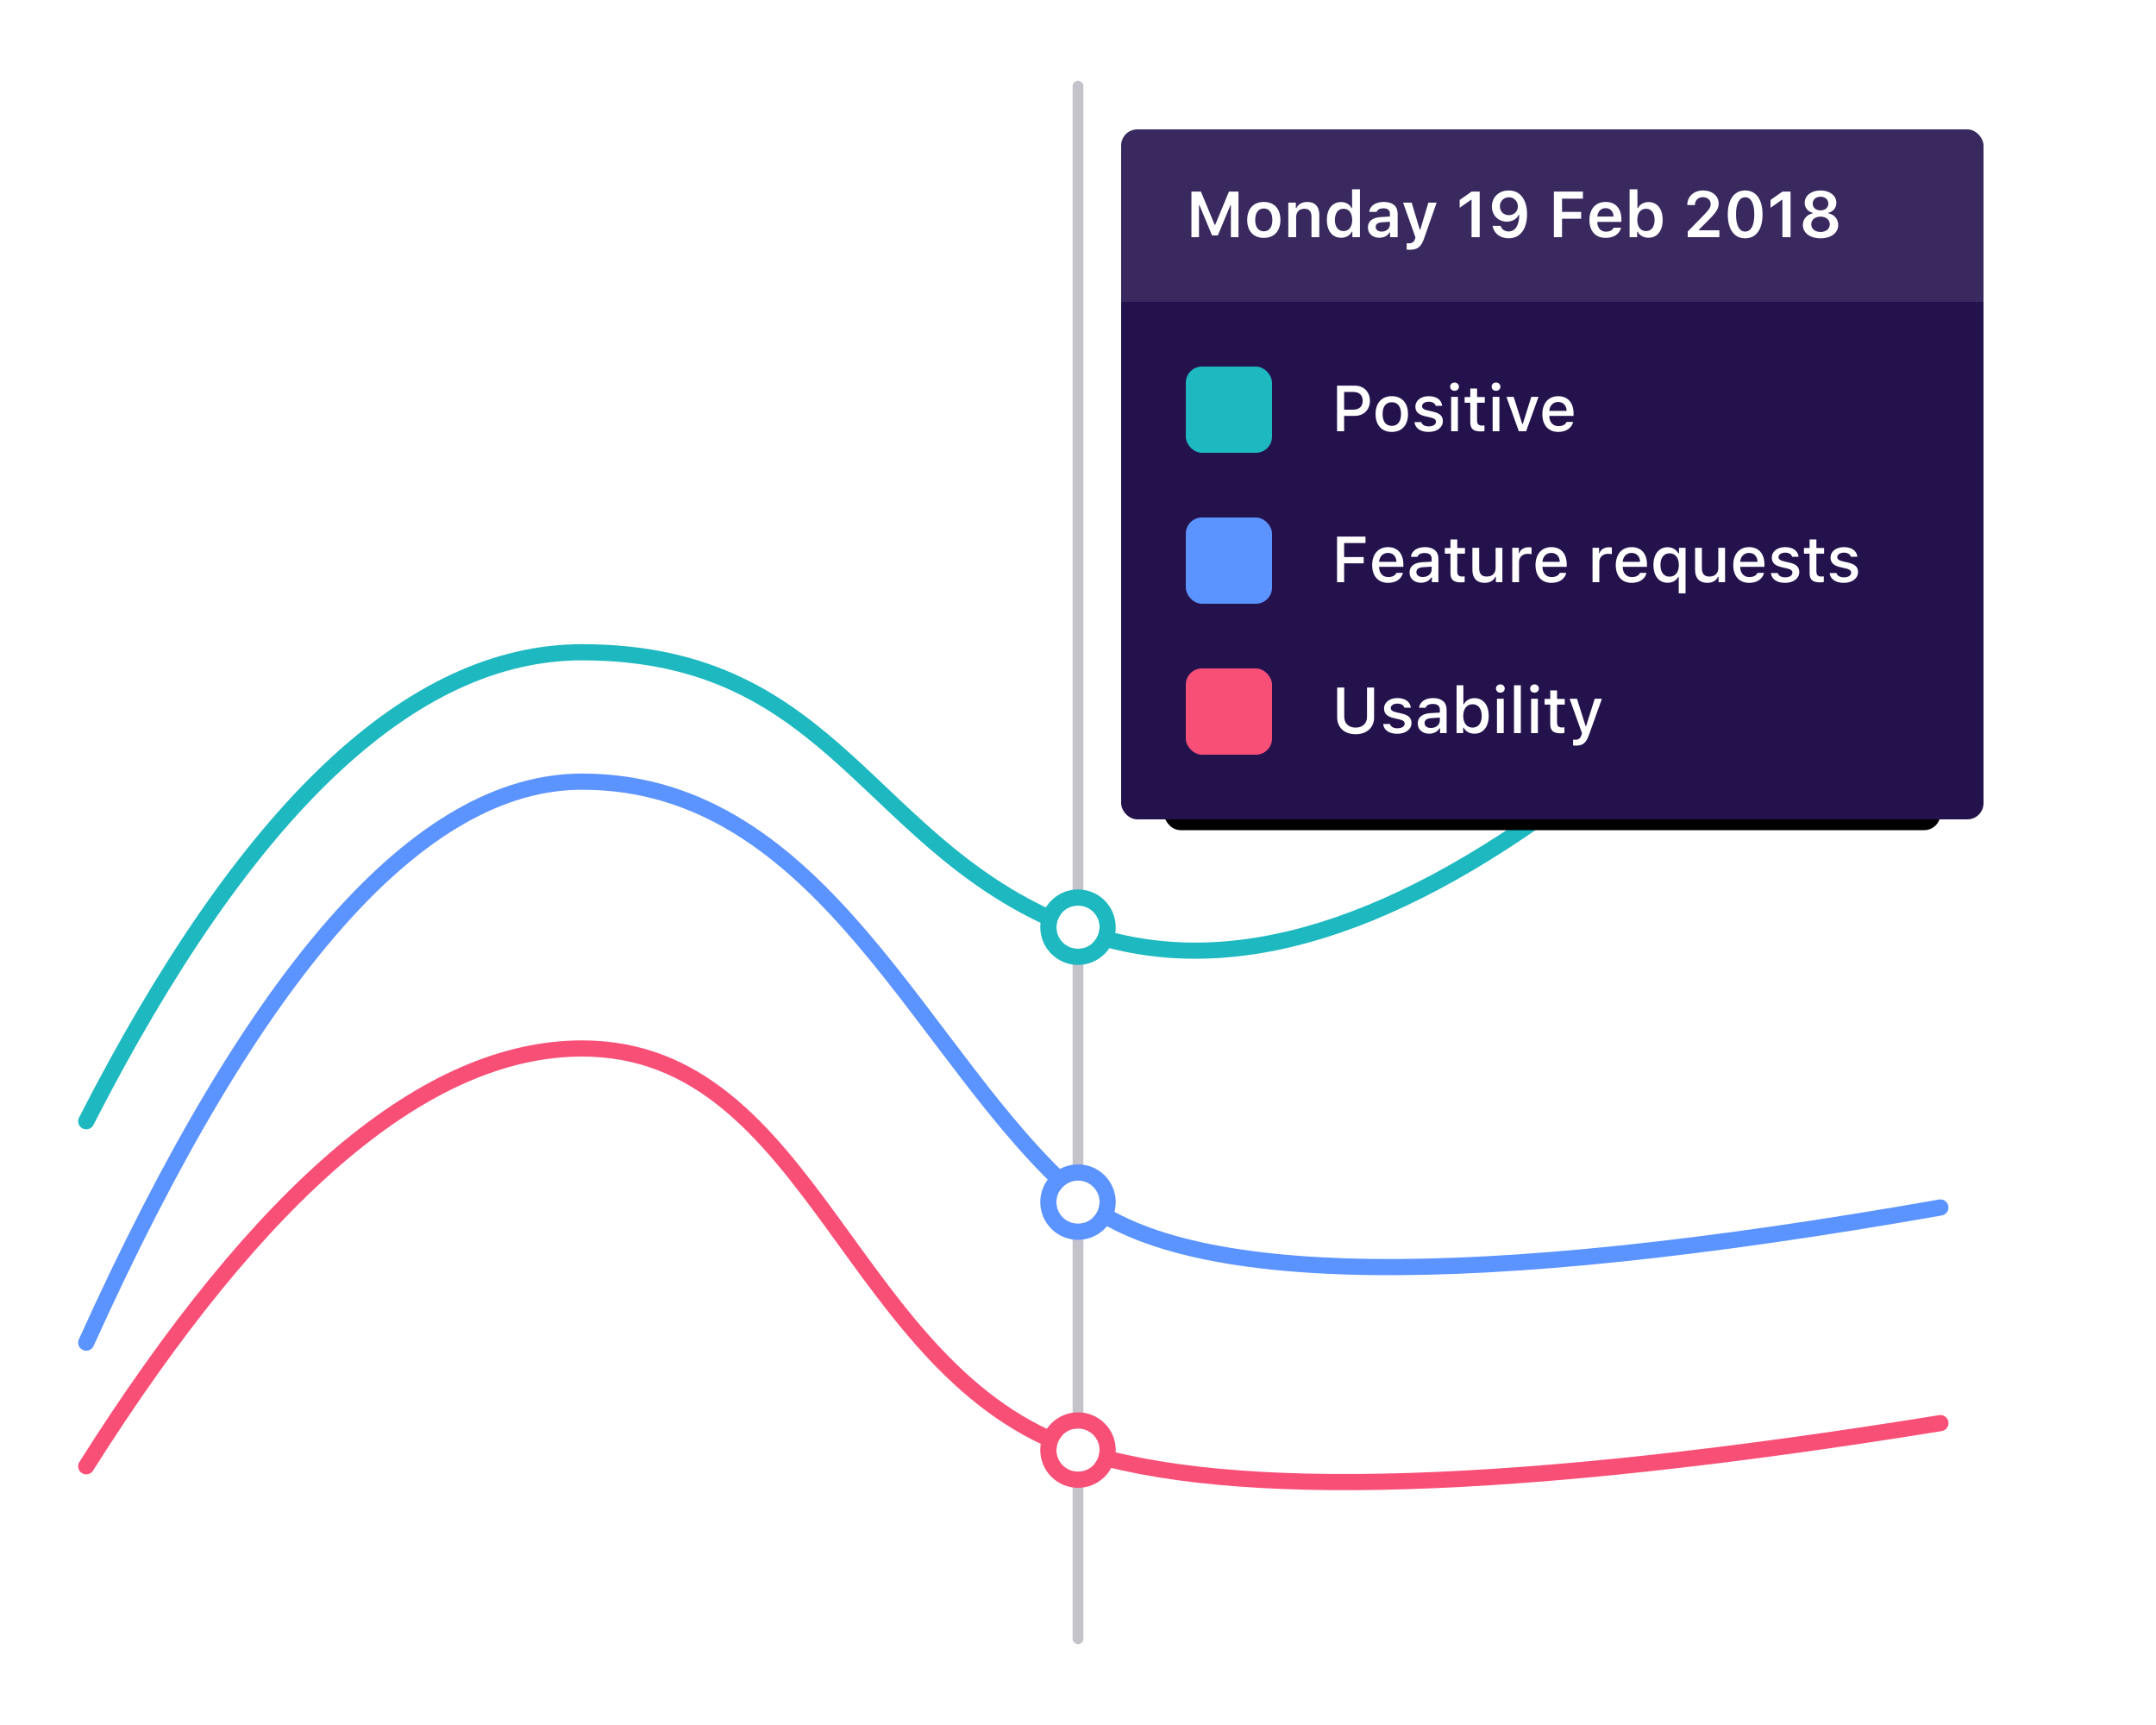 <?xml version="1.0" encoding="UTF-8"?>
<svg width="400px" height="320px" viewBox="0 0 400 320" version="1.1" xmlns="http://www.w3.org/2000/svg" xmlns:xlink="http://www.w3.org/1999/xlink">
    <!-- Generator: Sketch 49.3 (51167) - http://www.bohemiancoding.com/sketch -->
    <title>snippet/line-chart</title>
    <desc>Created with Sketch.</desc>
    <defs>
        <circle id="path-1" cx="184" cy="156" r="4"></circle>
        <circle id="path-2" cx="184" cy="207" r="4"></circle>
        <circle id="path-3" cx="184" cy="253" r="4"></circle>
        <rect id="path-4" x="8" y="12" width="144" height="112" rx="3"></rect>
        <filter x="-27.1%" y="-29.5%" width="154.2%" height="169.6%" filterUnits="objectBoundingBox" id="filter-5">
            <feOffset dx="0" dy="6" in="SourceAlpha" result="shadowOffsetOuter1"></feOffset>
            <feGaussianBlur stdDeviation="12" in="shadowOffsetOuter1" result="shadowBlurOuter1"></feGaussianBlur>
            <feColorMatrix values="0 0 0 0 0   0 0 0 0 0   0 0 0 0 0  0 0 0 0.6 0" type="matrix" in="shadowBlurOuter1"></feColorMatrix>
        </filter>
    </defs>
    <g id="snippet/line-chart" stroke="none" stroke-width="1" fill="none" fill-rule="evenodd">
        <g id="Group" transform="translate(16, 16)">
            <g id="Lines">
                <path d="M184,288 L184,0" id="Path-6" stroke="#C4C2CB" stroke-width="2" stroke-linecap="round" stroke-linejoin="round"></path>
                <path d="M0,192 C29.667,134 60.333,105 92,105 C139.5,105 145,142 184,156.5 C210,166.167 240.667,157.667 276,131" id="Path-4" stroke="#1EB8C1" stroke-width="3" stroke-linecap="round" stroke-linejoin="round"></path>
                <g id="Oval">
                    <use fill="#FFFFFF" fill-rule="evenodd" xlink:href="#path-1"></use>
                    <circle stroke="#1EB8C1" stroke-width="3" cx="184" cy="156" r="5.5"></circle>
                </g>
                <path d="M0,233.074 C31.333,163.691 62,129 92,129 C137,129 155,180.926 184,206 C203.333,222.716 256.667,223.383 344,208" id="Path-4" stroke="#5B93FF" stroke-width="3" stroke-linecap="round" stroke-linejoin="round"></path>
                <g id="Oval">
                    <use fill="#FFFFFF" fill-rule="evenodd" xlink:href="#path-2"></use>
                    <circle stroke="#5B93FF" stroke-width="3" cx="184" cy="207" r="5.5"></circle>
                </g>
                <path d="M0,256 C32.667,204.333 63.333,178.5 92,178.5 C135,178.5 141.5,239 184,253 C212.333,262.333 265.667,260.667 344,248" id="Path-4" stroke="#F84F77" stroke-width="3" stroke-linecap="round" stroke-linejoin="round"></path>
                <g id="Oval">
                    <use fill="#FFFFFF" fill-rule="evenodd" xlink:href="#path-3"></use>
                    <circle stroke="#F84F77" stroke-width="3" cx="184" cy="253" r="5.5"></circle>
                </g>
            </g>
            <g id="Dialog" transform="translate(192, 8)">
                <g id="Shadow">
                    <use fill="black" fill-opacity="1" filter="url(#filter-5)" xlink:href="#path-4"></use>
                    <use fill="#FFFFFF" fill-rule="evenodd" xlink:href="#path-4"></use>
                </g>
                <rect id="Rectangle-13" fill="#24124D" x="0" y="0" width="160" height="128" rx="3"></rect>
                <rect id="Rectangle" fill="#FBFAFC" opacity="0.1" x="0" y="0" width="160" height="32"></rect>
                <path d="M14.449,20 L13.043,20 L13.043,11.545 L14.812,11.545 L17.355,17.703 L17.461,17.703 L20.004,11.545 L21.773,11.545 L21.773,20 L20.367,20 L20.367,14.053 L20.285,14.053 L17.947,19.672 L16.869,19.672 L14.531,14.053 L14.449,14.053 L14.449,20 Z M26.473,18.91 C27.486,18.91 28.061,18.137 28.061,16.795 C28.061,15.459 27.48,14.68 26.473,14.68 C25.459,14.68 24.879,15.459 24.879,16.795 C24.879,18.137 25.459,18.91 26.473,18.91 Z M26.473,20.129 C24.551,20.129 23.391,18.875 23.391,16.795 C23.391,14.727 24.568,13.461 26.473,13.461 C28.383,13.461 29.555,14.721 29.555,16.795 C29.555,18.875 28.389,20.129 26.473,20.129 Z M31.02,20 L31.02,13.59 L32.42,13.59 L32.42,14.615 L32.52,14.615 C32.824,13.9 33.574,13.461 34.535,13.461 C35.965,13.461 36.768,14.322 36.768,15.852 L36.768,20 L35.32,20 L35.32,16.197 C35.32,15.219 34.875,14.727 33.996,14.727 C33.059,14.727 32.473,15.324 32.473,16.268 L32.473,20 L31.02,20 Z M40.811,20.105 C39.188,20.105 38.174,18.828 38.174,16.789 C38.174,14.762 39.193,13.484 40.811,13.484 C41.689,13.484 42.416,13.906 42.756,14.609 L42.855,14.609 L42.855,11.111 L44.309,11.111 L44.309,20 L42.902,20 L42.902,18.986 L42.803,18.986 C42.439,19.689 41.701,20.105 40.811,20.105 Z M41.262,14.721 C40.271,14.721 39.662,15.506 39.662,16.795 C39.662,18.09 40.266,18.869 41.262,18.869 C42.264,18.869 42.873,18.084 42.873,16.795 C42.873,15.518 42.258,14.721 41.262,14.721 Z M48.334,18.963 C49.213,18.963 49.869,18.395 49.869,17.65 L49.869,17.141 L48.422,17.234 C47.607,17.287 47.227,17.58 47.227,18.102 C47.227,18.641 47.689,18.963 48.334,18.963 Z M47.906,20.105 C46.67,20.105 45.785,19.355 45.785,18.184 C45.785,17.023 46.658,16.355 48.217,16.262 L49.869,16.162 L49.869,15.623 C49.869,14.996 49.447,14.645 48.662,14.645 C47.994,14.645 47.537,14.879 47.402,15.312 L46.031,15.312 C46.148,14.182 47.209,13.461 48.732,13.461 C50.379,13.461 51.305,14.264 51.305,15.623 L51.305,20 L49.904,20 L49.904,19.121 L49.805,19.121 C49.447,19.742 48.744,20.105 47.906,20.105 Z M53.555,22.332 C53.467,22.332 53.074,22.326 52.98,22.309 L52.98,21.125 C53.062,21.137 53.279,21.143 53.379,21.143 C53.994,21.143 54.34,20.902 54.527,20.311 L54.604,20.029 L52.312,13.59 L53.906,13.59 L55.406,18.594 L55.506,18.594 L57,13.59 L58.535,13.59 L56.221,20.205 C55.676,21.799 54.99,22.332 53.555,22.332 Z M65.016,20 L65.016,13.068 L64.916,13.068 L62.812,14.545 L62.812,13.092 L65.021,11.545 L66.527,11.545 L66.527,20 L65.016,20 Z M71.883,20.205 C70.336,20.205 69.158,19.291 68.906,17.902 L70.412,17.902 C70.605,18.541 71.168,18.939 71.895,18.939 C73.131,18.939 73.863,17.785 73.863,15.852 L73.764,15.852 C73.365,16.654 72.562,17.117 71.572,17.117 C69.961,17.117 68.789,15.934 68.789,14.305 C68.789,12.57 70.09,11.334 71.93,11.334 C73.166,11.334 74.145,11.92 74.713,13.004 C75.105,13.701 75.311,14.604 75.311,15.676 C75.311,18.523 74.033,20.205 71.883,20.205 Z M71.936,15.916 C72.902,15.916 73.611,15.225 73.611,14.281 C73.611,13.326 72.885,12.594 71.941,12.594 C70.998,12.594 70.271,13.314 70.271,14.258 C70.271,15.225 70.963,15.916 71.936,15.916 Z M81.803,20 L80.291,20 L80.291,11.545 L85.682,11.545 L85.682,12.852 L81.803,12.852 L81.803,15.312 L85.348,15.312 L85.348,16.572 L81.803,16.572 L81.803,20 Z M89.889,14.615 C89.021,14.615 88.412,15.236 88.348,16.174 L91.365,16.174 C91.336,15.225 90.762,14.615 89.889,14.615 Z M91.377,18.236 L92.754,18.236 C92.479,19.402 91.418,20.129 89.906,20.129 C88.02,20.129 86.883,18.881 86.883,16.818 C86.883,14.756 88.037,13.461 89.895,13.461 C91.723,13.461 92.818,14.674 92.818,16.695 L92.818,17.164 L88.342,17.164 L88.342,17.24 C88.377,18.307 88.992,18.975 89.947,18.975 C90.668,18.975 91.166,18.711 91.377,18.236 Z M97.84,20.105 C96.943,20.105 96.199,19.689 95.836,18.986 L95.736,18.986 L95.736,20 L94.336,20 L94.336,11.111 L95.789,11.111 L95.789,14.609 L95.889,14.609 C96.223,13.912 96.961,13.484 97.84,13.484 C99.463,13.484 100.471,14.744 100.471,16.795 C100.471,18.834 99.457,20.105 97.84,20.105 Z M97.383,14.721 C96.393,14.721 95.766,15.518 95.766,16.795 C95.766,18.072 96.387,18.869 97.383,18.869 C98.379,18.869 98.977,18.084 98.977,16.795 C98.977,15.506 98.373,14.721 97.383,14.721 Z M105.041,14.018 C105.041,12.436 106.254,11.334 107.988,11.334 C109.658,11.334 110.865,12.354 110.865,13.766 C110.865,14.674 110.402,15.424 108.967,16.842 L107.197,18.617 L107.197,18.717 L110.994,18.717 L110.994,20 L105.123,20 L105.123,18.951 L107.941,16.068 C109.096,14.896 109.383,14.457 109.383,13.859 C109.383,13.115 108.773,12.576 107.941,12.576 C107.057,12.576 106.459,13.156 106.459,14.018 L106.459,14.041 L105.041,14.041 L105.041,14.018 Z M115.781,20.211 C113.754,20.211 112.553,18.57 112.553,15.764 C112.553,12.969 113.771,11.334 115.781,11.334 C117.785,11.334 119.004,12.969 119.004,15.775 C119.004,18.57 117.803,20.211 115.781,20.211 Z M115.781,18.957 C116.854,18.957 117.475,17.844 117.475,15.764 C117.475,13.695 116.842,12.594 115.781,12.594 C114.721,12.594 114.082,13.701 114.082,15.764 C114.082,17.844 114.709,18.957 115.781,18.957 Z M122.689,20 L122.689,13.068 L122.59,13.068 L120.486,14.545 L120.486,13.092 L122.695,11.545 L124.201,11.545 L124.201,20 L122.689,20 Z M129.756,20.211 C127.816,20.211 126.48,19.203 126.48,17.738 C126.48,16.666 127.201,15.816 128.309,15.582 L128.309,15.482 C127.406,15.26 126.82,14.527 126.82,13.625 C126.82,12.289 128.045,11.334 129.762,11.334 C131.479,11.334 132.697,12.289 132.697,13.625 C132.697,14.533 132.123,15.254 131.215,15.482 L131.215,15.582 C132.316,15.787 133.043,16.643 133.043,17.732 C133.043,19.203 131.707,20.211 129.756,20.211 Z M129.762,19.033 C130.781,19.033 131.479,18.453 131.479,17.609 C131.479,16.766 130.775,16.186 129.762,16.186 C128.742,16.186 128.039,16.766 128.039,17.609 C128.039,18.453 128.742,19.033 129.762,19.033 Z M129.762,15.025 C130.617,15.025 131.209,14.516 131.209,13.771 C131.209,13.016 130.623,12.494 129.762,12.494 C128.895,12.494 128.309,13.016 128.309,13.771 C128.309,14.516 128.9,15.025 129.762,15.025 Z" id="Monday-19-Feb-2018" fill="#FFFFFF"></path>
                <g id="Group" transform="translate(12, 44)">
                    <rect id="Rectangle-2" fill="#1EB8C1" x="0" y="0" width="16" height="16" rx="3"></rect>
                    <path d="M28.061,3.545 L31.371,3.545 C33.023,3.545 34.16,4.688 34.16,6.363 C34.16,8.016 32.988,9.152 31.33,9.152 L29.373,9.152 L29.373,12 L28.061,12 L28.061,3.545 Z M29.373,4.705 L29.373,7.998 L31.025,7.998 C32.156,7.998 32.818,7.412 32.818,6.363 C32.818,5.291 32.18,4.705 31.025,4.705 L29.373,4.705 Z M38.221,11.004 C39.311,11.004 39.932,10.195 39.932,8.807 C39.932,7.424 39.311,6.615 38.221,6.615 C37.125,6.615 36.51,7.424 36.51,8.807 C36.51,10.201 37.125,11.004 38.221,11.004 Z M38.221,12.123 C36.352,12.123 35.209,10.875 35.209,8.807 C35.209,6.75 36.357,5.496 38.221,5.496 C40.078,5.496 41.227,6.75 41.227,8.807 C41.227,10.875 40.084,12.123 38.221,12.123 Z M42.592,7.424 C42.592,6.293 43.629,5.496 45.07,5.496 C46.506,5.496 47.443,6.164 47.566,7.289 L46.359,7.289 C46.242,6.82 45.785,6.521 45.07,6.521 C44.367,6.521 43.834,6.855 43.834,7.354 C43.834,7.734 44.156,7.975 44.848,8.133 L45.908,8.379 C47.121,8.66 47.689,9.182 47.689,10.119 C47.689,11.32 46.57,12.123 45.047,12.123 C43.529,12.123 42.539,11.438 42.428,10.307 L43.688,10.307 C43.846,10.799 44.314,11.104 45.076,11.104 C45.861,11.104 46.418,10.752 46.418,10.242 C46.418,9.861 46.119,9.615 45.48,9.463 L44.367,9.205 C43.154,8.918 42.592,8.373 42.592,7.424 Z M49.23,12 L49.23,5.619 L50.484,5.619 L50.484,12 L49.23,12 Z M49.857,4.5 C49.389,4.5 49.043,4.166 49.043,3.732 C49.043,3.293 49.389,2.959 49.857,2.959 C50.326,2.959 50.672,3.293 50.672,3.732 C50.672,4.166 50.326,4.5 49.857,4.5 Z M52.781,4.072 L54.041,4.072 L54.041,5.648 L55.471,5.648 L55.471,6.709 L54.041,6.709 L54.041,9.99 C54.041,10.658 54.316,10.951 54.943,10.951 C55.137,10.951 55.236,10.939 55.412,10.922 L55.412,11.971 C55.213,12.006 54.984,12.035 54.738,12.035 C53.338,12.035 52.781,11.543 52.781,10.312 L52.781,6.709 L51.732,6.709 L51.732,5.648 L52.781,5.648 L52.781,4.072 Z M56.93,12 L56.93,5.619 L58.184,5.619 L58.184,12 L56.93,12 Z M57.557,4.5 C57.088,4.5 56.742,4.166 56.742,3.732 C56.742,3.293 57.088,2.959 57.557,2.959 C58.025,2.959 58.371,3.293 58.371,3.732 C58.371,4.166 58.025,4.5 57.557,4.5 Z M59.484,5.619 L60.832,5.619 L62.42,10.652 L62.52,10.652 L64.102,5.619 L65.438,5.619 L63.141,12 L61.787,12 L59.484,5.619 Z M69.088,6.568 C68.156,6.568 67.506,7.225 67.436,8.221 L70.658,8.221 C70.629,7.219 70.02,6.568 69.088,6.568 Z M70.652,10.277 L71.865,10.277 C71.578,11.42 70.559,12.123 69.1,12.123 C67.271,12.123 66.152,10.869 66.152,8.83 C66.152,6.791 67.295,5.496 69.094,5.496 C70.869,5.496 71.941,6.709 71.941,8.713 L71.941,9.152 L67.436,9.152 L67.436,9.223 C67.477,10.342 68.127,11.051 69.135,11.051 C69.896,11.051 70.418,10.775 70.652,10.277 Z" id="Positive" fill="#FFFFFF"></path>
                </g>
                <g id="Group" transform="translate(12, 72)">
                    <rect id="Rectangle-2" fill="#5B93FF" x="0" y="0" width="16" height="16" rx="3"></rect>
                    <path d="M29.373,12 L28.061,12 L28.061,3.545 L33.34,3.545 L33.34,4.74 L29.373,4.74 L29.373,7.336 L33.006,7.336 L33.006,8.496 L29.373,8.496 L29.373,12 Z M37.512,6.568 C36.58,6.568 35.93,7.225 35.859,8.221 L39.082,8.221 C39.053,7.219 38.443,6.568 37.512,6.568 Z M39.076,10.277 L40.289,10.277 C40.002,11.42 38.982,12.123 37.523,12.123 C35.695,12.123 34.576,10.869 34.576,8.83 C34.576,6.791 35.719,5.496 37.518,5.496 C39.293,5.496 40.365,6.709 40.365,8.713 L40.365,9.152 L35.859,9.152 L35.859,9.223 C35.9,10.342 36.551,11.051 37.559,11.051 C38.32,11.051 38.842,10.775 39.076,10.277 Z M43.963,11.045 C44.912,11.045 45.615,10.441 45.615,9.65 L45.615,9.117 L44.057,9.217 C43.178,9.275 42.779,9.574 42.779,10.137 C42.779,10.711 43.277,11.045 43.963,11.045 Z M43.641,12.105 C42.41,12.105 41.514,11.361 41.514,10.195 C41.514,9.047 42.369,8.385 43.887,8.291 L45.615,8.191 L45.615,7.641 C45.615,6.967 45.17,6.586 44.309,6.586 C43.605,6.586 43.119,6.844 42.979,7.295 L41.76,7.295 C41.889,6.199 42.92,5.496 44.367,5.496 C45.967,5.496 46.869,6.293 46.869,7.641 L46.869,12 L45.656,12 L45.656,11.104 L45.557,11.104 C45.176,11.742 44.479,12.105 43.641,12.105 Z M49.107,4.072 L50.367,4.072 L50.367,5.648 L51.797,5.648 L51.797,6.709 L50.367,6.709 L50.367,9.99 C50.367,10.658 50.643,10.951 51.27,10.951 C51.463,10.951 51.562,10.939 51.738,10.922 L51.738,11.971 C51.539,12.006 51.311,12.035 51.064,12.035 C49.664,12.035 49.107,11.543 49.107,10.312 L49.107,6.709 L48.059,6.709 L48.059,5.648 L49.107,5.648 L49.107,4.072 Z M58.734,5.619 L58.734,12 L57.527,12 L57.527,10.986 L57.428,10.986 C57.117,11.713 56.391,12.123 55.43,12.123 C54.012,12.123 53.174,11.262 53.174,9.75 L53.174,5.619 L54.434,5.619 L54.434,9.434 C54.434,10.465 54.908,10.957 55.84,10.957 C56.854,10.957 57.48,10.354 57.48,9.352 L57.48,5.619 L58.734,5.619 Z M60.568,12 L60.568,5.619 L61.781,5.619 L61.781,6.598 L61.875,6.598 C62.057,5.971 62.76,5.514 63.592,5.514 C63.773,5.514 64.014,5.531 64.148,5.566 L64.148,6.809 C64.049,6.773 63.662,6.732 63.451,6.732 C62.502,6.732 61.828,7.336 61.828,8.232 L61.828,12 L60.568,12 Z M67.816,6.568 C66.885,6.568 66.234,7.225 66.164,8.221 L69.387,8.221 C69.357,7.219 68.748,6.568 67.816,6.568 Z M69.381,10.277 L70.594,10.277 C70.307,11.42 69.287,12.123 67.828,12.123 C66,12.123 64.881,10.869 64.881,8.83 C64.881,6.791 66.023,5.496 67.822,5.496 C69.598,5.496 70.67,6.709 70.67,8.713 L70.67,9.152 L66.164,9.152 L66.164,9.223 C66.205,10.342 66.855,11.051 67.863,11.051 C68.625,11.051 69.146,10.775 69.381,10.277 Z M75.463,12 L75.463,5.619 L76.676,5.619 L76.676,6.598 L76.77,6.598 C76.951,5.971 77.654,5.514 78.486,5.514 C78.668,5.514 78.908,5.531 79.043,5.566 L79.043,6.809 C78.943,6.773 78.557,6.732 78.346,6.732 C77.396,6.732 76.723,7.336 76.723,8.232 L76.723,12 L75.463,12 Z M82.711,6.568 C81.779,6.568 81.129,7.225 81.059,8.221 L84.281,8.221 C84.252,7.219 83.643,6.568 82.711,6.568 Z M84.275,10.277 L85.488,10.277 C85.201,11.42 84.182,12.123 82.723,12.123 C80.895,12.123 79.775,10.869 79.775,8.83 C79.775,6.791 80.918,5.496 82.717,5.496 C84.492,5.496 85.564,6.709 85.564,8.713 L85.564,9.152 L81.059,9.152 L81.059,9.223 C81.1,10.342 81.75,11.051 82.758,11.051 C83.52,11.051 84.041,10.775 84.275,10.277 Z M89.402,5.514 C90.27,5.514 91.037,5.965 91.4,6.674 L91.5,6.674 L91.5,5.619 L92.719,5.619 L92.719,14.068 L91.453,14.068 L91.453,11.033 L91.354,11.033 C90.967,11.725 90.293,12.105 89.391,12.105 C87.773,12.105 86.76,10.834 86.76,8.807 C86.76,6.797 87.791,5.514 89.402,5.514 Z M89.748,10.975 C90.82,10.975 91.477,10.148 91.477,8.812 C91.477,7.482 90.814,6.645 89.754,6.645 C88.693,6.645 88.061,7.459 88.061,8.807 C88.061,10.166 88.688,10.975 89.748,10.975 Z M100.049,5.619 L100.049,12 L98.842,12 L98.842,10.986 L98.742,10.986 C98.432,11.713 97.705,12.123 96.744,12.123 C95.326,12.123 94.488,11.262 94.488,9.75 L94.488,5.619 L95.748,5.619 L95.748,9.434 C95.748,10.465 96.223,10.957 97.154,10.957 C98.168,10.957 98.795,10.354 98.795,9.352 L98.795,5.619 L100.049,5.619 Z M104.502,6.568 C103.57,6.568 102.92,7.225 102.85,8.221 L106.072,8.221 C106.043,7.219 105.434,6.568 104.502,6.568 Z M106.066,10.277 L107.279,10.277 C106.992,11.42 105.973,12.123 104.514,12.123 C102.686,12.123 101.566,10.869 101.566,8.83 C101.566,6.791 102.709,5.496 104.508,5.496 C106.283,5.496 107.355,6.709 107.355,8.713 L107.355,9.152 L102.85,9.152 L102.85,9.223 C102.891,10.342 103.541,11.051 104.549,11.051 C105.311,11.051 105.832,10.775 106.066,10.277 Z M108.721,7.424 C108.721,6.293 109.758,5.496 111.199,5.496 C112.635,5.496 113.572,6.164 113.695,7.289 L112.488,7.289 C112.371,6.82 111.914,6.521 111.199,6.521 C110.496,6.521 109.963,6.855 109.963,7.354 C109.963,7.734 110.285,7.975 110.977,8.133 L112.037,8.379 C113.25,8.66 113.818,9.182 113.818,10.119 C113.818,11.32 112.699,12.123 111.176,12.123 C109.658,12.123 108.668,11.438 108.557,10.307 L109.816,10.307 C109.975,10.799 110.443,11.104 111.205,11.104 C111.99,11.104 112.547,10.752 112.547,10.242 C112.547,9.861 112.248,9.615 111.609,9.463 L110.496,9.205 C109.283,8.918 108.721,8.373 108.721,7.424 Z M115.734,4.072 L116.994,4.072 L116.994,5.648 L118.424,5.648 L118.424,6.709 L116.994,6.709 L116.994,9.99 C116.994,10.658 117.27,10.951 117.896,10.951 C118.09,10.951 118.189,10.939 118.365,10.922 L118.365,11.971 C118.166,12.006 117.938,12.035 117.691,12.035 C116.291,12.035 115.734,11.543 115.734,10.312 L115.734,6.709 L114.686,6.709 L114.686,5.648 L115.734,5.648 L115.734,4.072 Z M119.619,7.424 C119.619,6.293 120.656,5.496 122.098,5.496 C123.533,5.496 124.471,6.164 124.594,7.289 L123.387,7.289 C123.27,6.82 122.812,6.521 122.098,6.521 C121.395,6.521 120.861,6.855 120.861,7.354 C120.861,7.734 121.184,7.975 121.875,8.133 L122.936,8.379 C124.148,8.66 124.717,9.182 124.717,10.119 C124.717,11.32 123.598,12.123 122.074,12.123 C120.557,12.123 119.566,11.438 119.455,10.307 L120.715,10.307 C120.873,10.799 121.342,11.104 122.104,11.104 C122.889,11.104 123.445,10.752 123.445,10.242 C123.445,9.861 123.146,9.615 122.508,9.463 L121.395,9.205 C120.182,8.918 119.619,8.373 119.619,7.424 Z" id="Feature-requests" fill="#FFFFFF"></path>
                </g>
                <g id="Group" transform="translate(12, 100)">
                    <rect id="Rectangle-2" fill="#F84F77" x="0" y="0" width="16" height="16" rx="3"></rect>
                    <path d="M29.396,3.545 L29.396,8.971 C29.396,10.154 30.164,10.975 31.506,10.975 C32.854,10.975 33.621,10.154 33.621,8.971 L33.621,3.545 L34.934,3.545 L34.934,9.088 C34.934,10.922 33.627,12.205 31.506,12.205 C29.385,12.205 28.084,10.922 28.084,9.088 L28.084,3.545 L29.396,3.545 Z M36.779,7.424 C36.779,6.293 37.816,5.496 39.258,5.496 C40.693,5.496 41.631,6.164 41.754,7.289 L40.547,7.289 C40.43,6.82 39.973,6.521 39.258,6.521 C38.555,6.521 38.021,6.855 38.021,7.354 C38.021,7.734 38.344,7.975 39.035,8.133 L40.096,8.379 C41.309,8.66 41.877,9.182 41.877,10.119 C41.877,11.32 40.758,12.123 39.234,12.123 C37.717,12.123 36.727,11.438 36.615,10.307 L37.875,10.307 C38.033,10.799 38.502,11.104 39.264,11.104 C40.049,11.104 40.605,10.752 40.605,10.242 C40.605,9.861 40.307,9.615 39.668,9.463 L38.555,9.205 C37.342,8.918 36.779,8.373 36.779,7.424 Z M45.48,11.045 C46.43,11.045 47.133,10.441 47.133,9.65 L47.133,9.117 L45.574,9.217 C44.695,9.275 44.297,9.574 44.297,10.137 C44.297,10.711 44.795,11.045 45.48,11.045 Z M45.158,12.105 C43.928,12.105 43.031,11.361 43.031,10.195 C43.031,9.047 43.887,8.385 45.404,8.291 L47.133,8.191 L47.133,7.641 C47.133,6.967 46.688,6.586 45.826,6.586 C45.123,6.586 44.637,6.844 44.496,7.295 L43.277,7.295 C43.406,6.199 44.438,5.496 45.885,5.496 C47.484,5.496 48.387,6.293 48.387,7.641 L48.387,12 L47.174,12 L47.174,11.104 L47.074,11.104 C46.693,11.742 45.996,12.105 45.158,12.105 Z M53.561,12.105 C52.67,12.105 51.926,11.695 51.545,10.992 L51.451,10.992 L51.451,12 L50.238,12 L50.238,3.129 L51.498,3.129 L51.498,6.633 L51.598,6.633 C51.938,5.936 52.688,5.514 53.561,5.514 C55.178,5.514 56.197,6.779 56.197,8.807 C56.197,10.828 55.172,12.105 53.561,12.105 Z M53.197,6.645 C52.143,6.645 51.48,7.477 51.475,8.812 C51.48,10.148 52.137,10.975 53.197,10.975 C54.264,10.975 54.902,10.16 54.902,8.807 C54.902,7.465 54.264,6.645 53.197,6.645 Z M57.732,12 L57.732,5.619 L58.986,5.619 L58.986,12 L57.732,12 Z M58.359,4.5 C57.891,4.5 57.545,4.166 57.545,3.732 C57.545,3.293 57.891,2.959 58.359,2.959 C58.828,2.959 59.174,3.293 59.174,3.732 C59.174,4.166 58.828,4.5 58.359,4.5 Z M60.896,12 L60.896,3.129 L62.156,3.129 L62.156,12 L60.896,12 Z M64.066,12 L64.066,5.619 L65.32,5.619 L65.32,12 L64.066,12 Z M64.693,4.5 C64.225,4.5 63.879,4.166 63.879,3.732 C63.879,3.293 64.225,2.959 64.693,2.959 C65.162,2.959 65.508,3.293 65.508,3.732 C65.508,4.166 65.162,4.5 64.693,4.5 Z M67.617,4.072 L68.877,4.072 L68.877,5.648 L70.307,5.648 L70.307,6.709 L68.877,6.709 L68.877,9.99 C68.877,10.658 69.152,10.951 69.779,10.951 C69.973,10.951 70.072,10.939 70.248,10.922 L70.248,11.971 C70.049,12.006 69.82,12.035 69.574,12.035 C68.174,12.035 67.617,11.543 67.617,10.312 L67.617,6.709 L66.568,6.709 L66.568,5.648 L67.617,5.648 L67.617,4.072 Z M72.375,14.32 C72.27,14.32 71.971,14.314 71.854,14.291 L71.854,13.207 C71.953,13.225 72.146,13.23 72.264,13.23 C72.861,13.23 73.201,12.979 73.418,12.334 L73.512,12.023 L71.203,5.619 L72.574,5.619 L74.174,10.688 L74.273,10.688 L75.867,5.619 L77.203,5.619 L74.824,12.264 C74.279,13.816 73.676,14.32 72.375,14.32 Z" id="Usability" fill="#FFFFFF"></path>
                </g>
            </g>
        </g>
    </g>
</svg>